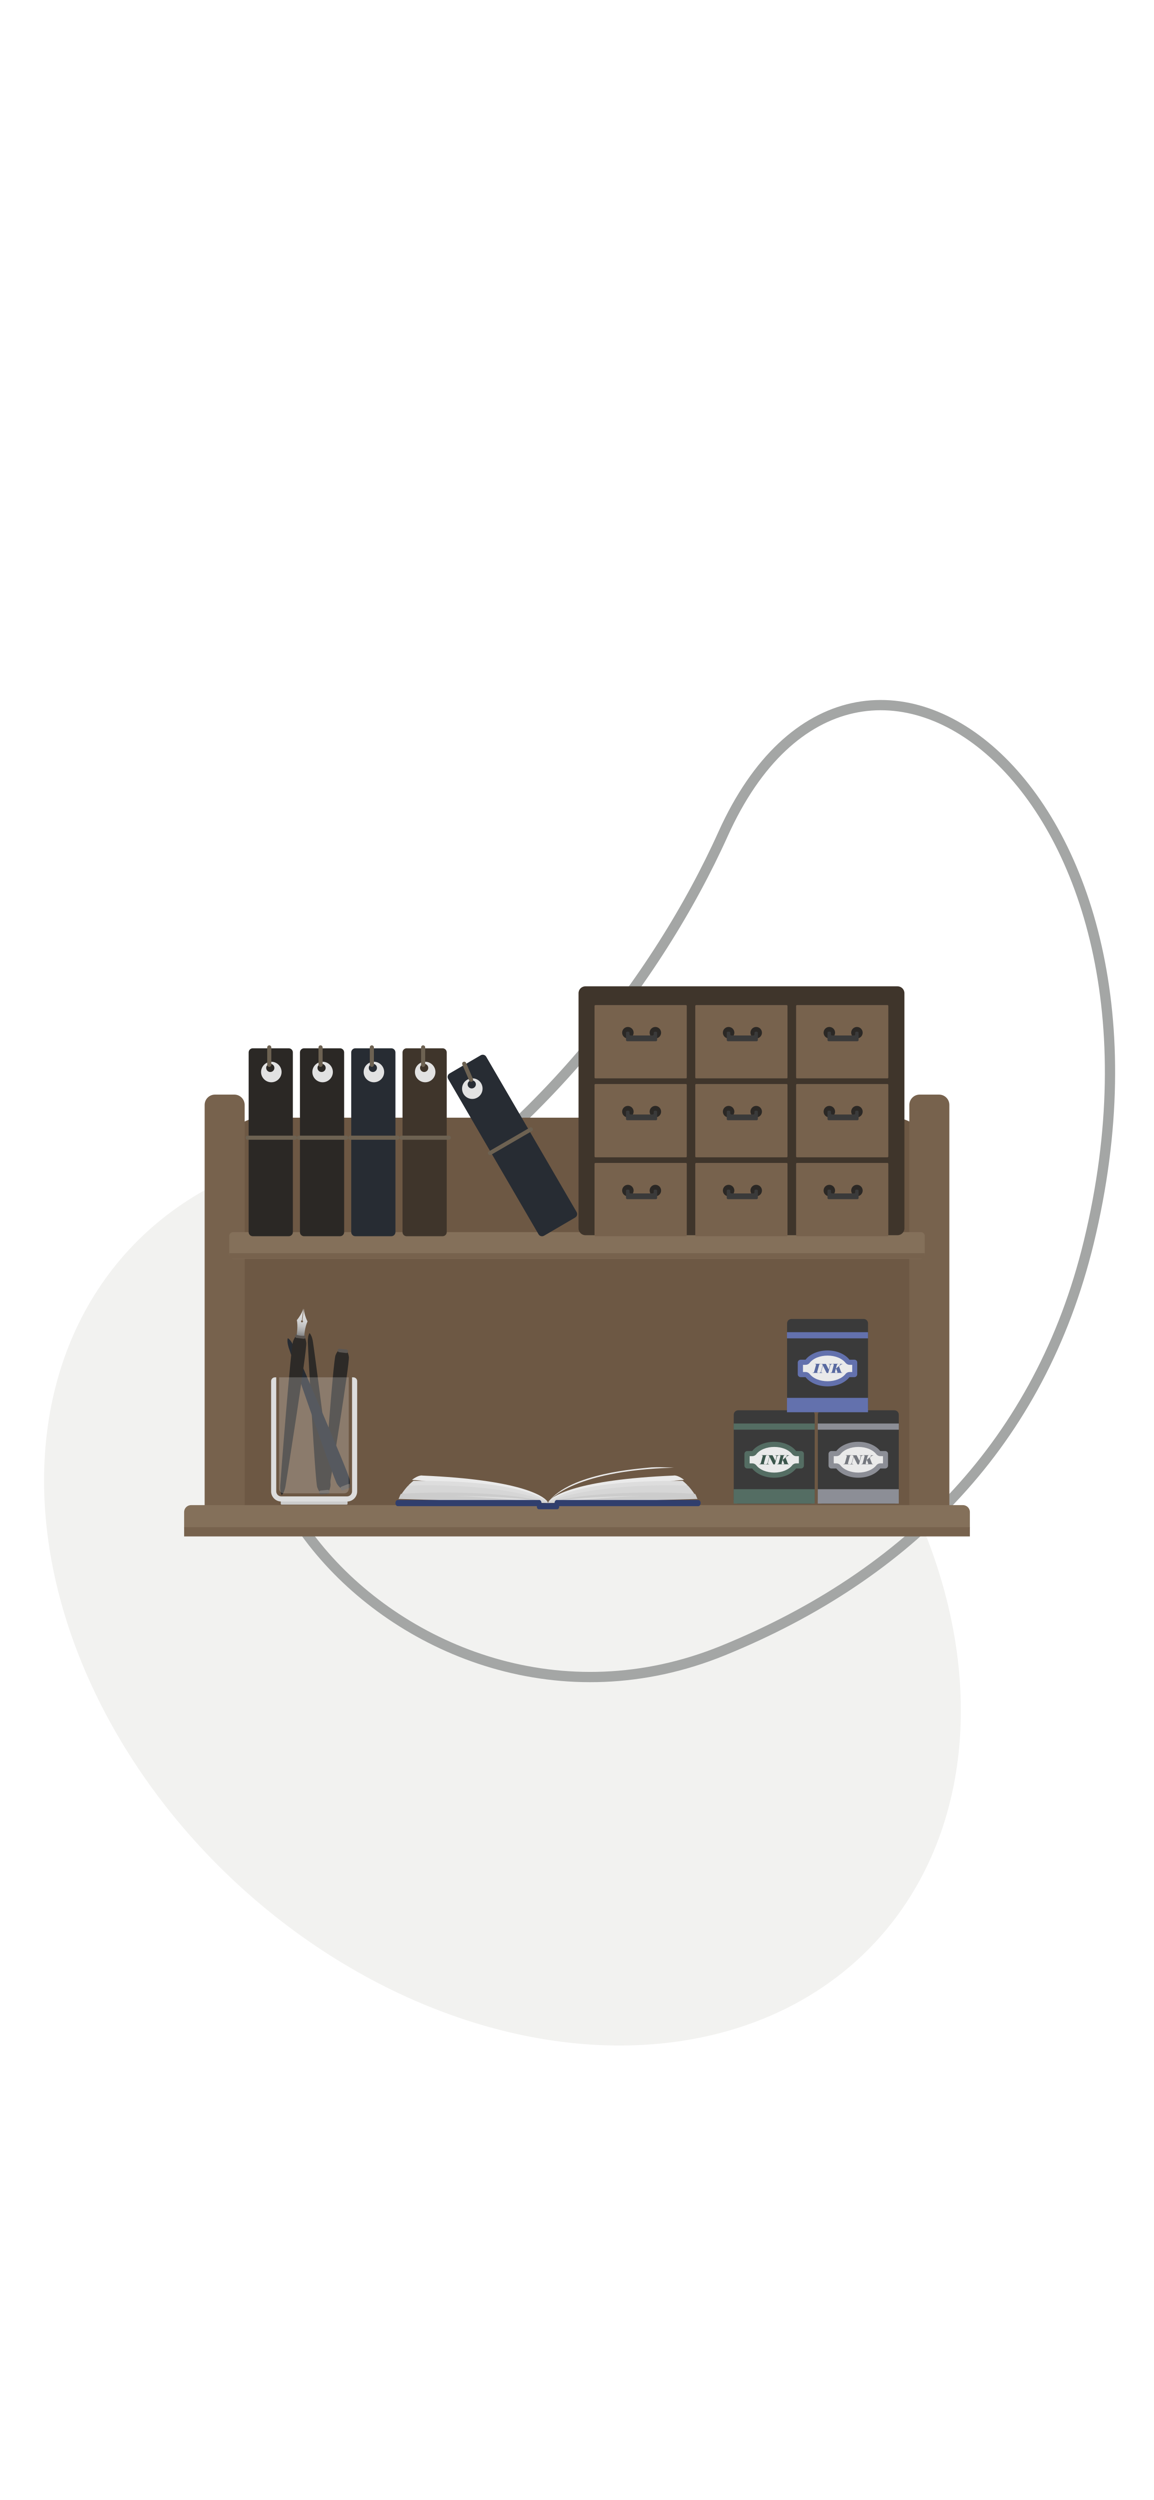 <?xml version="1.0" encoding="utf-8"?>
<!-- Generator: Adobe Illustrator 26.0.0, SVG Export Plug-In . SVG Version: 6.00 Build 0)  -->
<svg version="1.1" id="Layer_1" xmlns="http://www.w3.org/2000/svg" xmlns:xlink="http://www.w3.org/1999/xlink" x="0px" y="0px"
	 viewBox="0 0 1125 2436" style="enable-background:new 0 0 1125 2436;" xml:space="preserve">
<style type="text/css">
	.st0{fill:#F2F2F0;}
	.st1{fill:none;stroke:#A4A6A5;stroke-width:10;stroke-miterlimit:10;}
	.st2{fill:#6D5844;}
	.st3{fill:#77624D;}
	.st4{fill:#84705A;}
	.st5{fill:#2B2825;}
	.st6{fill:#6D6252;}
	.st7{fill:#E2E2E2;}
	.st8{fill:#272C33;}
	.st9{fill:#3F352B;}
	.st10{fill:#3A3A3A;}
	.st11{fill:#EAEAEA;}
	.st12{fill:#DDDDDD;}
	.st13{fill:#D6D6D6;}
	.st14{fill:#CCCCCC;}
	.st15{fill:#303E6D;}
	.st16{fill:#2D2A27;}
	.st17{fill:#5B5652;}
	.st18{fill:url(#SVGID_1_);}
	.st19{opacity:0.24;fill:#EAEAEA;enable-background:new    ;}
	.st20{fill:#8C8E96;}
	.st21{fill:#75787F;}
	.st22{fill:#546D63;}
	.st23{fill:#3B564C;}
	.st24{fill:#6371AD;}
	.st25{fill:#5869A0;}
</style>
<g>
	
		<ellipse transform="matrix(0.68 -0.733 0.733 0.68 -983.418 855.806)" class="st0" cx="489.7" cy="1555.6" rx="381.8" ry="496.2"/>
	<path class="st1" d="M704.9,1608.2c-313.5,127.7-614-252.3-356.5-397.8c170.1-96.1,292.9-256.8,356.5-397.8
		c131.7-292,462.8-39.9,356.5,397.8C1014.1,1405,885.7,1534.5,704.9,1608.2z"/>
	<g>
		<path class="st2" d="M870.6,1089H254.4c-19.5,0-35.4,15.8-35.4,35.4v321.3c0,19.5,15.8,35.4,35.4,35.4h616.3
			c19.5,0,35.4-15.8,35.4-35.4v-321.3C906,1104.8,890.2,1089,870.6,1089z"/>
		<g>
			<path class="st3" d="M228.4,1478.5h-18.8c-5.6,0-10.1-4.5-10.1-10.1v-391.8c0-5.6,4.5-10.1,10.1-10.1h18.8
				c5.6,0,10.1,4.5,10.1,10.1v391.8C238.5,1474,234,1478.5,228.4,1478.5z"/>
			<path class="st3" d="M915.4,1478.5h-18.8c-5.6,0-10.1-4.5-10.1-10.1v-391.8c0-5.6,4.5-10.1,10.1-10.1h18.8
				c5.6,0,10.1,4.5,10.1,10.1v391.8C925.5,1474,921,1478.5,915.4,1478.5z"/>
		</g>
		<path class="st4" d="M901.5,1204.3v18.5c0,2.1-1.7,3.8-3.8,3.8H227.3c-2.1,0-3.8-1.7-3.8-3.8v-18.5c0-2.1,1.7-3.8,3.8-3.8h670.5
			C899.8,1200.5,901.5,1202.2,901.5,1204.3z"/>
		<g>
			<path class="st5" d="M281.5,1204.5h-35.1c-2.2,0-4-1.8-4-4v-175.1c0-2.2,1.8-4,4-4h35.1c2.2,0,4,1.8,4,4v175.1
				C285.5,1202.7,283.7,1204.5,281.5,1204.5z"/>
			<path class="st6" d="M287.5,1110.5h-46c-1.1,0-2-0.9-2-2l0,0c0-1.1,0.9-2,2-2h46c1.1,0,2,0.9,2,2l0,0
				C289.5,1109.6,288.6,1110.5,287.5,1110.5z"/>
			<path class="st7" d="M264.5,1034.5c-5.5,0-10,4.5-10,10s4.5,10,10,10s10-4.5,10-10S270,1034.5,264.5,1034.5z M263.5,1044.5
				c-2.2,0-4-1.8-4-4s1.8-4,4-4s4,1.8,4,4S265.7,1044.5,263.5,1044.5z"/>
			<path class="st6" d="M260.5,1037.5v-17c0-1.1,0.9-2,2-2l0,0c1.1,0,2,0.9,2,2v17c0,1.1-0.9,2-2,2l0,0
				C261.4,1039.5,260.5,1038.6,260.5,1037.5z"/>
		</g>
		<g>
			<path class="st5" d="M331.5,1204.5h-35.1c-2.2,0-4-1.8-4-4v-175.1c0-2.2,1.8-4,4-4h35.1c2.2,0,4,1.8,4,4v175.1
				C335.5,1202.7,333.7,1204.5,331.5,1204.5z"/>
			<path class="st6" d="M337.5,1110.5h-46c-1.1,0-2-0.9-2-2l0,0c0-1.1,0.9-2,2-2h46c1.1,0,2,0.9,2,2l0,0
				C339.5,1109.6,338.6,1110.5,337.5,1110.5z"/>
			<path class="st7" d="M314.5,1034.5c-5.5,0-10,4.5-10,10s4.5,10,10,10s10-4.5,10-10S320,1034.5,314.5,1034.5z M313.5,1044.5
				c-2.2,0-4-1.8-4-4s1.8-4,4-4s4,1.8,4,4S315.7,1044.5,313.5,1044.5z"/>
			<path class="st6" d="M310.5,1037.5v-17c0-1.1,0.9-2,2-2l0,0c1.1,0,2,0.9,2,2v17c0,1.1-0.9,2-2,2l0,0
				C311.4,1039.5,310.5,1038.6,310.5,1037.5z"/>
		</g>
		<g>
			<path class="st8" d="M381.5,1204.5h-35.1c-2.2,0-4-1.8-4-4v-175.1c0-2.2,1.8-4,4-4h35.1c2.2,0,4,1.8,4,4v175.1
				C385.5,1202.7,383.7,1204.5,381.5,1204.5z"/>
			<path class="st6" d="M387.5,1110.5h-46c-1.1,0-2-0.9-2-2l0,0c0-1.1,0.9-2,2-2h46c1.1,0,2,0.9,2,2l0,0
				C389.5,1109.6,388.6,1110.5,387.5,1110.5z"/>
			<path class="st7" d="M364.5,1034.5c-5.5,0-10,4.5-10,10s4.5,10,10,10s10-4.5,10-10S370,1034.5,364.5,1034.5z M363.5,1044.5
				c-2.2,0-4-1.8-4-4s1.8-4,4-4s4,1.8,4,4S365.7,1044.5,363.5,1044.5z"/>
			<path class="st6" d="M360.5,1037.5v-17c0-1.1,0.9-2,2-2l0,0c1.1,0,2,0.9,2,2v17c0,1.1-0.9,2-2,2l0,0
				C361.4,1039.5,360.5,1038.6,360.5,1037.5z"/>
		</g>
		<g>
			<path class="st9" d="M431.5,1204.5h-35.1c-2.2,0-4-1.8-4-4v-175.1c0-2.2,1.8-4,4-4h35.1c2.2,0,4,1.8,4,4v175.1
				C435.5,1202.7,433.7,1204.5,431.5,1204.5z"/>
			<path class="st6" d="M437.5,1110.5h-46c-1.1,0-2-0.9-2-2l0,0c0-1.1,0.9-2,2-2h46c1.1,0,2,0.9,2,2l0,0
				C439.5,1109.6,438.6,1110.5,437.5,1110.5z"/>
			<path class="st7" d="M414.5,1034.5c-5.5,0-10,4.5-10,10s4.5,10,10,10s10-4.5,10-10S420,1034.5,414.5,1034.5z M413.5,1044.5
				c-2.2,0-4-1.8-4-4s1.8-4,4-4s4,1.8,4,4S415.7,1044.5,413.5,1044.5z"/>
			<path class="st6" d="M410.5,1037.5v-17c0-1.1,0.9-2,2-2l0,0c1.1,0,2,0.9,2,2v17c0,1.1-0.9,2-2,2l0,0
				C411.4,1039.5,410.5,1038.6,410.5,1037.5z"/>
		</g>
		<g>
			<path class="st8" d="M560.7,1186.3l-30.3,17.7c-1.9,1.1-4.3,0.5-5.4-1.4l-88.1-151.3c-1.1-1.9-0.5-4.3,1.4-5.4l30.3-17.7
				c1.9-1.1,4.3-0.5,5.4,1.4l88.1,151.3C563.2,1182.8,562.6,1185.2,560.7,1186.3z"/>
			<path class="st6" d="M518.5,1102.1l-39.8,23.1c-1,0.6-2.2,0.2-2.7-0.7l0,0c-0.6-0.9-0.2-2.2,0.7-2.7l39.8-23.1
				c1-0.6,2.2-0.2,2.7,0.7l0,0C519.8,1100.3,519.5,1101.5,518.5,1102.1z"/>
			<path class="st7" d="M461.4,1050.7c-5.5-0.5-10.4,3.6-10.9,9.1s3.5,10.4,9,10.9c5.5,0.5,10.4-3.6,10.9-9.1
				C470.9,1056,466.9,1051.2,461.4,1050.7z M459.5,1060.5c-2.2-0.2-3.8-2.2-3.6-4.3s2.1-3.8,4.4-3.6s3.8,2.2,3.6,4.3
				S461.7,1060.7,459.5,1060.5z"/>
			<path class="st6" d="M457.4,1052.8l-6.7-15.6c-0.4-1,0-2.2,1.1-2.6l0,0c1-0.4,2.2,0,2.6,1.1l6.7,15.6c0.4,1,0,2.2-1.1,2.6l0,0
				C459,1054.3,457.9,1053.8,457.4,1052.8z"/>
		</g>
		<g>
			<path class="st9" d="M874.9,961H570.7c-3.7,0-6.7,3-6.7,6.7v229.1c0,3.7,3,6.7,6.7,6.7h304.3c3.7,0,6.7-3,6.7-6.7V967.7
				C881.7,964,878.7,961,874.9,961z"/>
			<g>
				<g>
					<path class="st3" d="M668.7,1204.5h-88.3c-0.4,0-0.8-0.4-0.8-0.8v-69.8c0-0.4,0.4-0.8,0.8-0.8h88.3c0.4,0,0.8,0.4,0.8,0.8v69.8
						C669.5,1204.1,669.2,1204.5,668.7,1204.5z"/>
					<g>
						<g>
							<circle class="st5" cx="612.1" cy="1160" r="5.6"/>
							<circle class="st5" cx="638.9" cy="1160" r="5.6"/>
						</g>
						<path class="st10" d="M637.3,1160.2v1.5c0,0.6-0.5,1.1-1.1,1.1h-21.4c-0.6,0-1.1-0.5-1.1-1.1v-1.5c0-0.6-0.5-1.1-1.1-1.1h-1.2
							c-0.6,0-1.1,0.5-1.1,1.1v7.1c0,0.6,0.5,1.1,1.1,1.1h0.6h1.7h23.5h1.7h0.6c0.6,0,1.1-0.5,1.1-1.1v-7.1c0-0.6-0.5-1.1-1.1-1.1
							h-1.2C637.8,1159.1,637.3,1159.6,637.3,1160.2z"/>
					</g>
				</g>
				<g>
					<path class="st3" d="M766.9,1204.5h-88.3c-0.4,0-0.8-0.4-0.8-0.8v-69.8c0-0.4,0.4-0.8,0.8-0.8h88.3c0.4,0,0.8,0.4,0.8,0.8v69.8
						C767.7,1204.1,767.4,1204.5,766.9,1204.5z"/>
					<g>
						<g>
							<circle class="st5" cx="710.3" cy="1160" r="5.6"/>
							<circle class="st5" cx="737.2" cy="1160" r="5.6"/>
						</g>
						<path class="st10" d="M735.5,1160.2v1.5c0,0.6-0.5,1.1-1.1,1.1H713c-0.6,0-1.1-0.5-1.1-1.1v-1.5c0-0.6-0.5-1.1-1.1-1.1h-1.2
							c-0.6,0-1.1,0.5-1.1,1.1v7.1c0,0.6,0.5,1.1,1.1,1.1h0.6h1.7h23.5h1.7h0.6c0.6,0,1.1-0.5,1.1-1.1v-7.1c0-0.6-0.5-1.1-1.1-1.1
							h-1.2C736,1159.1,735.5,1159.6,735.5,1160.2z"/>
					</g>
				</g>
				<g>
					<path class="st3" d="M865.2,1204.5h-88.3c-0.4,0-0.8-0.4-0.8-0.8v-69.8c0-0.4,0.4-0.8,0.8-0.8h88.3c0.4,0,0.8,0.4,0.8,0.8v69.8
						C866,1204.1,865.6,1204.5,865.2,1204.5z"/>
					<g>
						<g>
							<circle class="st5" cx="808.5" cy="1160" r="5.6"/>
							<circle class="st5" cx="835.4" cy="1160" r="5.6"/>
						</g>
						<path class="st10" d="M833.7,1160.2v1.5c0,0.6-0.5,1.1-1.1,1.1h-21.4c-0.6,0-1.1-0.5-1.1-1.1v-1.5c0-0.6-0.5-1.1-1.1-1.1h-1.2
							c-0.6,0-1.1,0.5-1.1,1.1v7.1c0,0.6,0.5,1.1,1.1,1.1h0.6h1.7h23.5h1.7h0.6c0.6,0,1.1-0.5,1.1-1.1v-7.1c0-0.6-0.5-1.1-1.1-1.1
							h-1.2C834.2,1159.1,833.7,1159.6,833.7,1160.2z"/>
					</g>
				</g>
				<g>
					<path class="st3" d="M668.7,1127.6h-88.3c-0.4,0-0.8-0.4-0.8-0.8V1057c0-0.4,0.4-0.8,0.8-0.8h88.3c0.4,0,0.8,0.4,0.8,0.8v69.8
						C669.5,1127.2,669.2,1127.6,668.7,1127.6z"/>
					<g>
						<g>
							<circle class="st5" cx="612.1" cy="1083.1" r="5.6"/>
							<circle class="st5" cx="638.9" cy="1083.1" r="5.6"/>
						</g>
						<path class="st10" d="M637.3,1083.3v1.5c0,0.6-0.5,1.1-1.1,1.1h-21.4c-0.6,0-1.1-0.5-1.1-1.1v-1.5c0-0.6-0.5-1.1-1.1-1.1h-1.2
							c-0.6,0-1.1,0.5-1.1,1.1v7.1c0,0.6,0.5,1.1,1.1,1.1h0.6h1.7h23.5h1.7h0.6c0.6,0,1.1-0.5,1.1-1.1v-7.1c0-0.6-0.5-1.1-1.1-1.1
							h-1.2C637.8,1082.2,637.3,1082.7,637.3,1083.3z"/>
					</g>
				</g>
				<g>
					<path class="st3" d="M766.9,1127.6h-88.3c-0.4,0-0.8-0.4-0.8-0.8V1057c0-0.4,0.4-0.8,0.8-0.8h88.3c0.4,0,0.8,0.4,0.8,0.8v69.8
						C767.7,1127.2,767.4,1127.6,766.9,1127.6z"/>
					<g>
						<g>
							<circle class="st5" cx="710.3" cy="1083.1" r="5.6"/>
							<circle class="st5" cx="737.2" cy="1083.1" r="5.6"/>
						</g>
						<path class="st10" d="M735.5,1083.3v1.5c0,0.6-0.5,1.1-1.1,1.1H713c-0.6,0-1.1-0.5-1.1-1.1v-1.5c0-0.6-0.5-1.1-1.1-1.1h-1.2
							c-0.6,0-1.1,0.5-1.1,1.1v7.1c0,0.6,0.5,1.1,1.1,1.1h0.6h1.7h23.5h1.7h0.6c0.6,0,1.1-0.5,1.1-1.1v-7.1c0-0.6-0.5-1.1-1.1-1.1
							h-1.2C736,1082.2,735.5,1082.7,735.5,1083.3z"/>
					</g>
				</g>
				<g>
					<path class="st3" d="M865.2,1127.6h-88.3c-0.4,0-0.8-0.4-0.8-0.8V1057c0-0.4,0.4-0.8,0.8-0.8h88.3c0.4,0,0.8,0.4,0.8,0.8v69.8
						C866,1127.2,865.6,1127.6,865.2,1127.6z"/>
					<g>
						<g>
							<circle class="st5" cx="808.5" cy="1083.1" r="5.6"/>
							<circle class="st5" cx="835.4" cy="1083.1" r="5.6"/>
						</g>
						<path class="st10" d="M833.7,1083.3v1.5c0,0.6-0.5,1.1-1.1,1.1h-21.4c-0.6,0-1.1-0.5-1.1-1.1v-1.5c0-0.6-0.5-1.1-1.1-1.1h-1.2
							c-0.6,0-1.1,0.5-1.1,1.1v7.1c0,0.6,0.5,1.1,1.1,1.1h0.6h1.7h23.5h1.7h0.6c0.6,0,1.1-0.5,1.1-1.1v-7.1c0-0.6-0.5-1.1-1.1-1.1
							h-1.2C834.2,1082.2,833.7,1082.7,833.7,1083.3z"/>
					</g>
				</g>
				<g>
					<path class="st3" d="M668.7,1050.7h-88.3c-0.4,0-0.8-0.4-0.8-0.8v-69.8c0-0.4,0.4-0.8,0.8-0.8h88.3c0.4,0,0.8,0.4,0.8,0.8v69.8
						C669.5,1050.3,669.2,1050.7,668.7,1050.7z"/>
					<g>
						<g>
							<circle class="st5" cx="612.1" cy="1006.2" r="5.6"/>
							<circle class="st5" cx="638.9" cy="1006.2" r="5.6"/>
						</g>
						<path class="st10" d="M637.3,1006.3v1.5c0,0.6-0.5,1.1-1.1,1.1h-21.4c-0.6,0-1.1-0.5-1.1-1.1v-1.5c0-0.6-0.5-1.1-1.1-1.1h-1.2
							c-0.6,0-1.1,0.5-1.1,1.1v7.1c0,0.6,0.5,1.1,1.1,1.1h0.6h1.7h23.5h1.7h0.6c0.6,0,1.1-0.5,1.1-1.1v-7.1c0-0.6-0.5-1.1-1.1-1.1
							h-1.2C637.8,1005.3,637.3,1005.8,637.3,1006.3z"/>
					</g>
				</g>
				<g>
					<path class="st3" d="M766.9,1050.7h-88.3c-0.4,0-0.8-0.4-0.8-0.8v-69.8c0-0.4,0.4-0.8,0.8-0.8h88.3c0.4,0,0.8,0.4,0.8,0.8v69.8
						C767.7,1050.3,767.4,1050.7,766.9,1050.7z"/>
					<g>
						<g>
							<circle class="st5" cx="710.3" cy="1006.2" r="5.6"/>
							<circle class="st5" cx="737.2" cy="1006.2" r="5.6"/>
						</g>
						<path class="st10" d="M735.5,1006.3v1.5c0,0.6-0.5,1.1-1.1,1.1H713c-0.6,0-1.1-0.5-1.1-1.1v-1.5c0-0.6-0.5-1.1-1.1-1.1h-1.2
							c-0.6,0-1.1,0.5-1.1,1.1v7.1c0,0.6,0.5,1.1,1.1,1.1h0.6h1.7h23.5h1.7h0.6c0.6,0,1.1-0.5,1.1-1.1v-7.1c0-0.6-0.5-1.1-1.1-1.1
							h-1.2C736,1005.3,735.5,1005.8,735.5,1006.3z"/>
					</g>
				</g>
				<g>
					<path class="st3" d="M865.2,1050.7h-88.3c-0.4,0-0.8-0.4-0.8-0.8v-69.8c0-0.4,0.4-0.8,0.8-0.8h88.3c0.4,0,0.8,0.4,0.8,0.8v69.8
						C866,1050.3,865.6,1050.7,865.2,1050.7z"/>
					<g>
						<g>
							<circle class="st5" cx="808.5" cy="1006.2" r="5.6"/>
							<circle class="st5" cx="835.4" cy="1006.2" r="5.6"/>
						</g>
						<path class="st10" d="M833.7,1006.3v1.5c0,0.6-0.5,1.1-1.1,1.1h-21.4c-0.6,0-1.1-0.5-1.1-1.1v-1.5c0-0.6-0.5-1.1-1.1-1.1h-1.2
							c-0.6,0-1.1,0.5-1.1,1.1v7.1c0,0.6,0.5,1.1,1.1,1.1h0.6h1.7h23.5h1.7h0.6c0.6,0,1.1-0.5,1.1-1.1v-7.1c0-0.6-0.5-1.1-1.1-1.1
							h-1.2C834.2,1005.3,833.7,1005.8,833.7,1006.3z"/>
					</g>
				</g>
			</g>
		</g>
		<path class="st4" d="M945.5,1473.3v14.9c0,3.8-3,6.8-6.8,6.8H186.3c-3.8,0-6.8-3-6.8-6.8v-14.9c0-3.8,3-6.8,6.8-6.8h752.4
			C942.5,1466.5,945.5,1469.5,945.5,1473.3z"/>
		<g>
			<g>
				<path class="st11" d="M411.9,1437.7c0,0-3.4-1.1-10.3,4.2c18.3,0.9,66.7,9.1,131.6,20.5C529.2,1457.4,506.6,1441.7,411.9,1437.7
					z"/>
				<path class="st12" d="M533.2,1462.3c-33.2-20.3-108.5-19.3-130.1-19.5c-1.6,1.2-3.4,2.8-5.2,4.7c31.9,2.2,104.2,11.5,136.1,15.9
					C533.8,1463.2,533.6,1462.8,533.2,1462.3z"/>
				<path class="st13" d="M391.5,1455.6c31,0.2,99.4,5.2,142.7,8.9c0,0,0-0.4-0.3-1c-34.8-15.5-105.6-17.5-136.1-15.9
					C395.8,1449.7,393.7,1452.4,391.5,1455.6z"/>
				<path class="st14" d="M388.5,1460.5l145.8,4c-34.3-11.5-113.3-11.5-143.5-8.9C389.8,1457.1,389.5,1458.7,388.5,1460.5z"/>
				<path class="st12" d="M435.9,1457.6c0,0,70.8-0.6,98.4,6.9C534.2,1464.5,465,1457.2,435.9,1457.6z"/>
			</g>
			<g>
				<path class="st11" d="M656.6,1437.7c0,0,3.4-1.1,10.3,4.2c-18.3,0.9-66.7,9.1-131.6,20.5
					C539.3,1457.4,561.9,1441.7,656.6,1437.7z"/>
				<path class="st12" d="M535.3,1462.3c33.2-20.3,108.5-19.3,130.1-19.5c1.6,1.2,3.4,2.8,5.2,4.7c-31.9,2.2-104.2,11.5-136.1,15.9
					C534.7,1463.2,534.9,1462.8,535.3,1462.3z"/>
				<path class="st13" d="M677,1455.6c-31,0.2-99.4,5.2-142.7,8.9c0,0,0-0.4,0.3-1c34.8-15.5,105.6-17.5,136.1-15.9
					C672.7,1449.7,674.8,1452.4,677,1455.6z"/>
				<path class="st14" d="M680,1460.5l-145.8,4c34.3-11.5,113.3-11.5,143.5-8.9C678.7,1457.1,679,1458.7,680,1460.5z"/>
				<path class="st12" d="M632.6,1457.6c0,0-70.8-0.6-98.4,6.9C534.2,1464.5,603.5,1457.2,632.6,1457.6z"/>
			</g>
			<path class="st15" d="M680.8,1461.5H542.8c-1.2,0-2.2,1.3-2.2,3h-12.7c0-1.7-1-3-2.2-3H387.7c-1.2,0-2.2,1.3-2.2,3s1,3,2.2,3
				h135.7v0.6c0,1.3,0.8,2.4,1.8,2.4h18.1c1,0,1.8-1.1,1.8-2.4v-0.6h135.7c1.2,0,2.2-1.3,2.2-3S682,1461.5,680.8,1461.5z"/>
			<path class="st11" d="M534.5,1463.5c0,0,20.5-30.5,122.5-33.5c0,0-17.3-1-25,0S556,1435,534.5,1463.5z"/>
		</g>
		<rect x="179.5" y="1488" class="st3" width="766" height="9"/>
		<rect x="223.5" y="1221" class="st3" width="678" height="5.5"/>
		<g>
			<path class="st14" d="M338,1466h-63.5c-0.4,0-0.8-0.3-0.8-0.8v-3.5c0-0.4,0.3-0.8,0.8-0.8H338c0.4,0,0.8,0.3,0.8,0.8v3.5
				C338.8,1465.7,338.4,1466,338,1466z"/>
			<g>
				<path class="st16" d="M340.1,1322c-0.8-5.7-2.8-6.4-5.8-6.8s-5-0.1-7.2,5.2s-10.6,120.3-10.9,127c-0.2,4.2,0.5,6.3,1,7.3
					c0.1,0.4,0.3,0.8,0.6,0.8s0.5-0.2,0.7-0.6c0.7-0.8,1.9-2.7,2.7-6.8C322.6,1441.4,341,1327.7,340.1,1322z"/>
				<path class="st17" d="M337.5,1318.3l-6.9-0.8c-0.8-0.1-1.4-0.9-1.3-1.7l0-0.4c0.1-0.8,0.9-1.4,1.7-1.3l6.9,0.8
					c0.8,0.1,1.4,0.9,1.3,1.7l0,0.4C339.1,1317.8,338.4,1318.4,337.5,1318.3z"/>
			</g>
			<path class="st12" d="M344.5,1342h-1.3v111.1c0,2.7-2.2,4.9-4.9,4.9h-64.1c-2.7,0-4.9-2.2-4.9-4.9V1342H268c-2,0-3.7,1.7-3.7,3.7
				v6.2v61.4v39.8c0,5.5,4.5,9.9,9.9,9.9h64.1c5.5,0,9.9-4.4,9.9-9.9v-39.8v-61.4v-6.2C348.2,1343.7,346.6,1342,344.5,1342z"/>
			<g>
				<path class="st16" d="M309.2,1448.9c2.1,6,4.1,6.3,7.1,6.1c3-0.3,4.9-1,5.9-7.3c0.9-6.3-15.9-132.8-17.1-140.2
					c-0.7-4.6-1.9-6.7-2.6-7.7c-0.2-0.5-0.5-0.7-0.7-0.7s-0.5,0.3-0.6,0.8c-0.5,1.1-1.2,3.4-1.1,8
					C300.3,1315.4,307.2,1442.8,309.2,1448.9z"/>
				<path class="st17" d="M312.6,1452.3l6.9-0.7c0.8-0.1,1.6,0.5,1.7,1.4l0.1,0.7c0.1,0.8-0.5,1.6-1.4,1.7l-6.9,0.7
					c-0.8,0.1-1.6-0.5-1.7-1.4l-0.1-0.7C311.1,1453.1,311.8,1452.3,312.6,1452.3z"/>
			</g>
			<g>
				<path class="st8" d="M328.7,1446.1c3.6,5.2,5.7,5,8.5,3.9c2.8-1.1,4.5-2.3,3.6-8.6s-51.6-123.4-54.7-130.2c-2-4.2-3.6-6-4.6-6.7
					c-0.3-0.4-0.7-0.6-0.9-0.5s-0.3,0.5-0.3,1c-0.2,1.2-0.2,3.6,1.1,8C283.7,1320.1,325.1,1440.9,328.7,1446.1z"/>
				<path class="st17" d="M332.9,1448.5l6.5-2.5c0.8-0.3,1.7,0.1,2,0.9l0.3,0.7c0.3,0.8-0.1,1.7-0.9,2l-6.5,2.5
					c-0.8,0.3-1.7-0.1-2-0.9l-0.3-0.7C331.7,1449.7,332.1,1448.8,332.9,1448.5z"/>
			</g>
			<g>
				<g>
					<path class="st16" d="M298.6,1308.4c-0.8-6.3-2.7-7.1-5.7-7.4c-3-0.3-5-0.1-7.2,5.9c-2.2,6-12.1,133.2-12.5,140.7
						c-0.2,4.7,0.4,7,0.9,8.1c0.1,0.5,0.3,0.8,0.6,0.8s0.5-0.2,0.8-0.7c0.7-0.9,1.9-3,2.8-7.6
						C279.5,1440.8,299.4,1314.8,298.6,1308.4z"/>
					<path class="st17" d="M296,1304.4l-6.9-0.8c-0.8-0.1-1.4-0.9-1.3-1.7l0.1-0.7c0.1-0.8,0.9-1.4,1.7-1.3l6.9,0.8
						c0.8,0.1,1.4,0.9,1.3,1.7l-0.1,0.7C297.6,1303.9,296.9,1304.5,296,1304.4z"/>
				</g>
				
					<linearGradient id="SVGID_1_" gradientUnits="userSpaceOnUse" x1="206.24" y1="-518.841" x2="206.24" y2="-545.373" gradientTransform="matrix(0.993 0.117 -0.117 0.993 27.525 1792.707)">
					<stop  offset="0" style="stop-color:#838383"/>
					<stop  offset="5.210000e-02" style="stop-color:#8F8F8F"/>
					<stop  offset="0.197" style="stop-color:#ABABAB"/>
					<stop  offset="0.354" style="stop-color:#C1C1C1"/>
					<stop  offset="0.525" style="stop-color:#D1D1D1"/>
					<stop  offset="0.721" style="stop-color:#DADADA"/>
					<stop  offset="1" style="stop-color:#DDDDDD"/>
				</linearGradient>
				<path class="st18" d="M299.8,1287.5c0,0-3.3-6-3.6-12.4l-1.4,11.5c0.4,0.2,0.7,0.6,0.6,1c-0.1,0.6-0.6,0.9-1.1,0.9
					c-0.5-0.1-0.9-0.6-0.9-1.1c0-0.5,0.4-0.8,0.9-0.9l1.4-11.5c-1.8,6.1-6.3,11.2-6.3,11.2c1.2,5.9-0.1,14.1-0.1,14.1
					c-0.5,0.6,3.6,1.1,3.6,1.1s4.1,0.5,3.8-0.2C296.6,1301.2,297.2,1293,299.8,1287.5z"/>
			</g>
			<path class="st19" d="M272.1,1342v108.6c0,2.4,2,4.4,4.4,4.4h59.1c2.5,0,4.4-2,4.4-4.4V1342H272.1z"/>
		</g>
		<g>
			<path class="st10" d="M871.9,1465h-70.3c-2.4,0-4.3-1.9-4.3-4.3v-82.3c0-2.4,2-4.3,4.3-4.3h70.3c2.4,0,4.3,1.9,4.3,4.3v82.3
				C876.2,1463.1,874.3,1465,871.9,1465z"/>
			<rect x="797.2" y="1387" class="st20" width="79" height="6"/>
			<rect x="797.2" y="1451" class="st20" width="79" height="14"/>
			<g>
				<path class="st20" d="M862.9,1413.8h-4.8c-4.2-5.4-12.2-9-21.4-9s-17.2,3.6-21.4,9h-4.8c-1.5,0-2.8,1.3-2.8,2.8v11.4
					c0,1.6,1.3,2.8,2.8,2.8h4.8c4.2,5.4,12.2,9,21.4,9s17.2-3.6,21.4-9h4.8c1.5,0,2.8-1.3,2.8-2.8v-11.4
					C865.8,1415.1,864.5,1413.8,862.9,1413.8z"/>
				<path class="st11" d="M836.8,1434.8c-7.4,0-14.1-2.7-17.5-7.1c-1-1.2-2.4-1.9-3.9-1.9h-2.6v-7h2.6c1.5,0,3-0.7,3.9-1.9
					c3.4-4.4,10.1-7.1,17.5-7.1s14.1,2.7,17.5,7.1c1,1.2,2.4,1.9,3.9,1.9h2.6v7h-2.6c-1.5,0-3,0.7-3.9,1.9
					C850.8,1432.1,844.1,1434.8,836.8,1434.8z"/>
				<g>
					<path class="st21" d="M827.8,1426.7h-5.7l0-0.2c0.1,0,0.1,0,0.2,0c0.1,0,0.3,0,0.5-0.1s0.4-0.1,0.5-0.2
						c0.1-0.1,0.2-0.3,0.3-0.5l0.2-0.6l1.6-5.7l0.1-0.6c0-0.3,0-0.4,0-0.5c-0.1-0.1-0.2-0.2-0.4-0.2l-0.6-0.1l0-0.2h5.6l0,0.2
						l-0.7,0c-0.2,0-0.4,0.1-0.5,0.2s-0.2,0.3-0.3,0.6l-0.2,0.6l-1.6,5.8l-0.1,0.6c0,0.3,0,0.4,0,0.5c0.1,0.1,0.2,0.2,0.5,0.2l0.6,0
						L827.8,1426.7z"/>
					<path class="st21" d="M841.3,1418.2c-0.1,0-0.2,0-0.3,0c-0.1,0-0.3,0-0.5,0.1c-0.2,0-0.4,0.1-0.6,0.3c-0.2,0.2-0.3,0.3-0.4,0.6
						l-0.2,0.6l-1.9,7h-1.5l-3.7-7.3h0l-1.5,5.6l-0.1,0.6c0,0.3,0,0.5,0,0.6c0.1,0.1,0.2,0.2,0.4,0.2c0.2,0,0.4,0.1,0.5,0.1
						c0.2,0,0.3,0,0.3,0l0,0.2h-3.5l0-0.2c0.1,0,0.2,0,0.4,0c0.1,0,0.4,0,0.7-0.1c0.3-0.1,0.6-0.3,0.8-0.8l0.2-0.6l1.5-5.5l0.1-0.6
						c-0.1-0.2-0.1-0.3-0.2-0.5c-0.1-0.1-0.2-0.2-0.4-0.3c-0.2-0.1-0.3-0.1-0.5-0.1h-0.4l0-0.2h4.6l2.8,5.5h0l1-3.8l0.1-0.6
						c0-0.3,0-0.4,0-0.6s-0.2-0.2-0.4-0.2c-0.2,0-0.4-0.1-0.5-0.1c-0.1,0-0.2,0-0.4,0l0-0.2h3.4L841.3,1418.2z"/>
					<path class="st21" d="M845.1,1422.6l-0.4,0.4l-0.6,2.2l-0.1,0.6c0,0.3,0,0.4,0,0.5s0.2,0.2,0.5,0.2l0.4,0l0,0.2h-5.3l0-0.2
						l0.6-0.1c0.2,0,0.4-0.1,0.5-0.2s0.2-0.3,0.3-0.5l0.2-0.6l1.5-5.7l0.1-0.6c0-0.3,0-0.4,0-0.5s-0.2-0.2-0.4-0.2l-0.6-0.1l0-0.2
						h5.4l0,0.2l-0.5,0c-0.2,0-0.4,0.1-0.5,0.2c-0.1,0.1-0.2,0.3-0.3,0.6l-0.2,0.6l-0.9,3.2c0.3-0.3,0.7-0.7,1.3-1.1
						c0.5-0.5,1.1-1,1.7-1.5c0.6-0.5,1-0.9,1.2-1.1c0.2-0.2,0.3-0.4,0.3-0.5c0-0.1,0-0.2-0.1-0.2s-0.2-0.1-0.3-0.1l-0.5,0l0-0.2h3
						l0,0.2c-0.1,0-0.2,0-0.3,0s-0.2,0-0.4,0.1s-0.3,0.1-0.5,0.2c-0.2,0.1-0.4,0.3-0.7,0.5l-1.6,1.4l1.9,5.1
						c0.2,0.5,0.3,0.7,0.4,0.8s0.2,0.2,0.4,0.2s0.3,0,0.3,0.1c0.1,0,0.2,0,0.2,0l0,0.2h-5.8l0-0.2l0.5,0c0.2,0,0.3,0,0.4-0.1
						c0.1,0,0.2-0.1,0.2-0.2c0-0.1,0-0.2,0-0.3s-0.1-0.3-0.2-0.5s-0.2-0.5-0.3-0.7c-0.1-0.3-0.2-0.6-0.4-1.1
						C845.3,1423.2,845.2,1422.8,845.1,1422.6z"/>
				</g>
			</g>
		</g>
		<g>
			<path class="st10" d="M789.9,1465h-70.3c-2.4,0-4.3-1.9-4.3-4.3v-82.3c0-2.4,2-4.3,4.3-4.3h70.3c2.4,0,4.3,1.9,4.3,4.3v82.3
				C794.2,1463.1,792.3,1465,789.9,1465z"/>
			<rect x="715.2" y="1387" class="st22" width="79" height="6"/>
			<rect x="715.2" y="1451" class="st22" width="79" height="14"/>
			<g>
				<path class="st22" d="M780.9,1413.8h-4.8c-4.2-5.4-12.2-9-21.4-9s-17.2,3.6-21.4,9h-4.8c-1.5,0-2.8,1.3-2.8,2.8v11.4
					c0,1.6,1.3,2.8,2.8,2.8h4.8c4.2,5.4,12.2,9,21.4,9s17.2-3.6,21.4-9h4.8c1.5,0,2.8-1.3,2.8-2.8v-11.4
					C783.8,1415.1,782.5,1413.8,780.9,1413.8z"/>
				<path class="st11" d="M754.8,1434.8c-7.4,0-14.1-2.7-17.5-7.1c-1-1.2-2.4-1.9-3.9-1.9h-2.6v-7h2.6c1.5,0,3-0.7,3.9-1.9
					c3.4-4.4,10.1-7.1,17.5-7.1s14.1,2.7,17.5,7.1c1,1.2,2.4,1.9,3.9,1.9h2.6v7h-2.6c-1.5,0-3,0.7-3.9,1.9
					C768.8,1432.1,762.1,1434.8,754.8,1434.8z"/>
				<g>
					<path class="st23" d="M745.8,1426.7h-5.7l0-0.2c0.1,0,0.1,0,0.2,0c0.1,0,0.3,0,0.5-0.1s0.4-0.1,0.5-0.2
						c0.1-0.1,0.2-0.3,0.3-0.5l0.2-0.6l1.6-5.7l0.1-0.6c0-0.3,0-0.4,0-0.5c-0.1-0.1-0.2-0.2-0.4-0.2l-0.6-0.1l0-0.2h5.6l0,0.2
						l-0.7,0c-0.2,0-0.4,0.1-0.5,0.2s-0.2,0.3-0.3,0.6l-0.2,0.6l-1.6,5.8l-0.1,0.6c0,0.3,0,0.4,0,0.5c0.1,0.1,0.2,0.2,0.5,0.2l0.6,0
						L745.8,1426.7z"/>
					<path class="st23" d="M759.3,1418.2c-0.1,0-0.2,0-0.3,0c-0.1,0-0.3,0-0.5,0.1c-0.2,0-0.4,0.1-0.6,0.3c-0.2,0.2-0.3,0.3-0.4,0.6
						l-0.2,0.6l-1.9,7h-1.5l-3.7-7.3h0l-1.5,5.6l-0.1,0.6c0,0.3,0,0.5,0,0.6c0.1,0.1,0.2,0.2,0.4,0.2c0.2,0,0.4,0.1,0.5,0.1
						c0.2,0,0.3,0,0.3,0l0,0.2h-3.5l0-0.2c0.1,0,0.2,0,0.4,0c0.1,0,0.4,0,0.7-0.1c0.3-0.1,0.6-0.3,0.8-0.8l0.2-0.6l1.5-5.5l0.1-0.6
						c-0.1-0.2-0.1-0.3-0.2-0.5c-0.1-0.1-0.2-0.2-0.4-0.3c-0.2-0.1-0.3-0.1-0.5-0.1h-0.4l0-0.2h4.6l2.8,5.5h0l1-3.8l0.1-0.6
						c0-0.3,0-0.4,0-0.6s-0.2-0.2-0.4-0.2c-0.2,0-0.4-0.1-0.5-0.1c-0.1,0-0.2,0-0.4,0l0-0.2h3.4L759.3,1418.2z"/>
					<path class="st23" d="M763.1,1422.6l-0.4,0.4l-0.6,2.2l-0.1,0.6c0,0.3,0,0.4,0,0.5s0.2,0.2,0.5,0.2l0.4,0l0,0.2h-5.3l0-0.2
						l0.6-0.1c0.2,0,0.4-0.1,0.5-0.2s0.2-0.3,0.3-0.5l0.2-0.6l1.5-5.7l0.1-0.6c0-0.3,0-0.4,0-0.5s-0.2-0.2-0.4-0.2l-0.6-0.1l0-0.2
						h5.4l0,0.2l-0.5,0c-0.2,0-0.4,0.1-0.5,0.2c-0.1,0.1-0.2,0.3-0.3,0.6l-0.2,0.6l-0.9,3.2c0.3-0.3,0.7-0.7,1.3-1.1
						c0.5-0.5,1.1-1,1.7-1.5c0.6-0.5,1-0.9,1.2-1.1c0.2-0.2,0.3-0.4,0.3-0.5c0-0.1,0-0.2-0.1-0.2s-0.2-0.1-0.3-0.1l-0.5,0l0-0.2h3
						l0,0.2c-0.1,0-0.2,0-0.3,0s-0.2,0-0.4,0.1s-0.3,0.1-0.5,0.2c-0.2,0.1-0.4,0.3-0.7,0.5l-1.6,1.4l1.9,5.1
						c0.2,0.5,0.3,0.7,0.4,0.8s0.2,0.2,0.4,0.2s0.3,0,0.3,0.1c0.1,0,0.2,0,0.2,0l0,0.2h-5.8l0-0.2l0.5,0c0.2,0,0.3,0,0.4-0.1
						c0.1,0,0.2-0.1,0.2-0.2c0-0.1,0-0.2,0-0.3s-0.1-0.3-0.2-0.5s-0.2-0.5-0.3-0.7c-0.1-0.3-0.2-0.6-0.4-1.1
						C763.3,1423.2,763.2,1422.8,763.1,1422.6z"/>
				</g>
			</g>
		</g>
		<g>
			<path class="st10" d="M841.9,1376h-70.3c-2.4,0-4.3-1.9-4.3-4.3v-82.3c0-2.4,2-4.3,4.3-4.3h70.3c2.4,0,4.3,1.9,4.3,4.3v82.3
				C846.2,1374.1,844.3,1376,841.9,1376z"/>
			<rect x="767.2" y="1298" class="st24" width="79" height="6"/>
			<rect x="767.2" y="1362" class="st24" width="79" height="14"/>
			<g>
				<path class="st24" d="M832.9,1324.8h-4.8c-4.2-5.4-12.2-9-21.4-9s-17.2,3.6-21.4,9h-4.8c-1.5,0-2.8,1.3-2.8,2.8v11.4
					c0,1.6,1.3,2.8,2.8,2.8h4.8c4.2,5.4,12.2,9,21.4,9s17.2-3.6,21.4-9h4.8c1.5,0,2.8-1.3,2.8-2.8v-11.4
					C835.8,1326.1,834.5,1324.8,832.9,1324.8z"/>
				<path class="st11" d="M806.8,1345.8c-7.4,0-14.1-2.7-17.5-7.1c-1-1.2-2.4-1.9-3.9-1.9h-2.6v-7h2.6c1.5,0,3-0.7,3.9-1.9
					c3.4-4.4,10.1-7.1,17.5-7.1s14.1,2.7,17.5,7.1c1,1.2,2.4,1.9,3.9,1.9h2.6v7h-2.6c-1.5,0-3,0.7-3.9,1.9
					C820.8,1343.1,814.1,1345.8,806.8,1345.8z"/>
				<g>
					<path class="st25" d="M797.8,1337.7h-5.7l0-0.2c0.1,0,0.1,0,0.2,0c0.1,0,0.3,0,0.5-0.1s0.4-0.1,0.5-0.2
						c0.1-0.1,0.2-0.3,0.3-0.5l0.2-0.6l1.6-5.7l0.1-0.6c0-0.3,0-0.4,0-0.5c-0.1-0.1-0.2-0.2-0.4-0.2l-0.6-0.1l0-0.2h5.6l0,0.2
						l-0.7,0c-0.2,0-0.4,0.1-0.5,0.2s-0.2,0.3-0.3,0.6l-0.2,0.6l-1.6,5.8l-0.1,0.6c0,0.3,0,0.4,0,0.5c0.1,0.1,0.2,0.2,0.5,0.2l0.6,0
						L797.8,1337.7z"/>
					<path class="st25" d="M811.3,1329.2c-0.1,0-0.2,0-0.3,0c-0.1,0-0.3,0-0.5,0.1c-0.2,0-0.4,0.1-0.6,0.3c-0.2,0.2-0.3,0.3-0.4,0.6
						l-0.2,0.6l-1.9,7h-1.5l-3.7-7.3h0l-1.5,5.6l-0.1,0.6c0,0.3,0,0.5,0,0.6c0.1,0.1,0.2,0.2,0.4,0.2c0.2,0,0.4,0.1,0.5,0.1
						c0.2,0,0.3,0,0.3,0l0,0.2h-3.5l0-0.2c0.1,0,0.2,0,0.4,0c0.1,0,0.4,0,0.7-0.1c0.3-0.1,0.6-0.3,0.8-0.8l0.2-0.6l1.5-5.5l0.1-0.6
						c-0.1-0.2-0.1-0.3-0.2-0.5c-0.1-0.1-0.2-0.2-0.4-0.3c-0.2-0.1-0.3-0.1-0.5-0.1h-0.4l0-0.2h4.6l2.8,5.5h0l1-3.8l0.1-0.6
						c0-0.3,0-0.4,0-0.6s-0.2-0.2-0.4-0.2c-0.2,0-0.4-0.1-0.5-0.1c-0.1,0-0.2,0-0.4,0l0-0.2h3.4L811.3,1329.2z"/>
					<path class="st25" d="M815.1,1333.6l-0.4,0.4l-0.6,2.2l-0.1,0.6c0,0.3,0,0.4,0,0.5s0.2,0.2,0.5,0.2l0.4,0l0,0.2h-5.3l0-0.2
						l0.6-0.1c0.2,0,0.4-0.1,0.5-0.2s0.2-0.3,0.3-0.5l0.2-0.6l1.5-5.7l0.1-0.6c0-0.3,0-0.4,0-0.5s-0.2-0.2-0.4-0.2l-0.6-0.1l0-0.2
						h5.4l0,0.2l-0.5,0c-0.2,0-0.4,0.1-0.5,0.2c-0.1,0.1-0.2,0.3-0.3,0.6l-0.2,0.6l-0.9,3.2c0.3-0.3,0.7-0.7,1.3-1.1
						c0.5-0.5,1.1-1,1.7-1.5c0.6-0.5,1-0.9,1.2-1.1c0.2-0.2,0.3-0.4,0.3-0.5c0-0.1,0-0.2-0.1-0.2s-0.2-0.1-0.3-0.1l-0.5,0l0-0.2h3
						l0,0.2c-0.1,0-0.2,0-0.3,0s-0.2,0-0.4,0.1s-0.3,0.1-0.5,0.2c-0.2,0.1-0.4,0.3-0.7,0.5l-1.6,1.4l1.9,5.1
						c0.2,0.5,0.3,0.7,0.4,0.8s0.2,0.2,0.4,0.2s0.3,0,0.3,0.1c0.1,0,0.2,0,0.2,0l0,0.2h-5.8l0-0.2l0.5,0c0.2,0,0.3,0,0.4-0.1
						c0.1,0,0.2-0.1,0.2-0.2c0-0.1,0-0.2,0-0.3s-0.1-0.3-0.2-0.5s-0.2-0.5-0.3-0.7c-0.1-0.3-0.2-0.6-0.4-1.1
						C815.3,1334.2,815.2,1333.8,815.1,1333.6z"/>
				</g>
			</g>
		</g>
	</g>
</g>
</svg>
